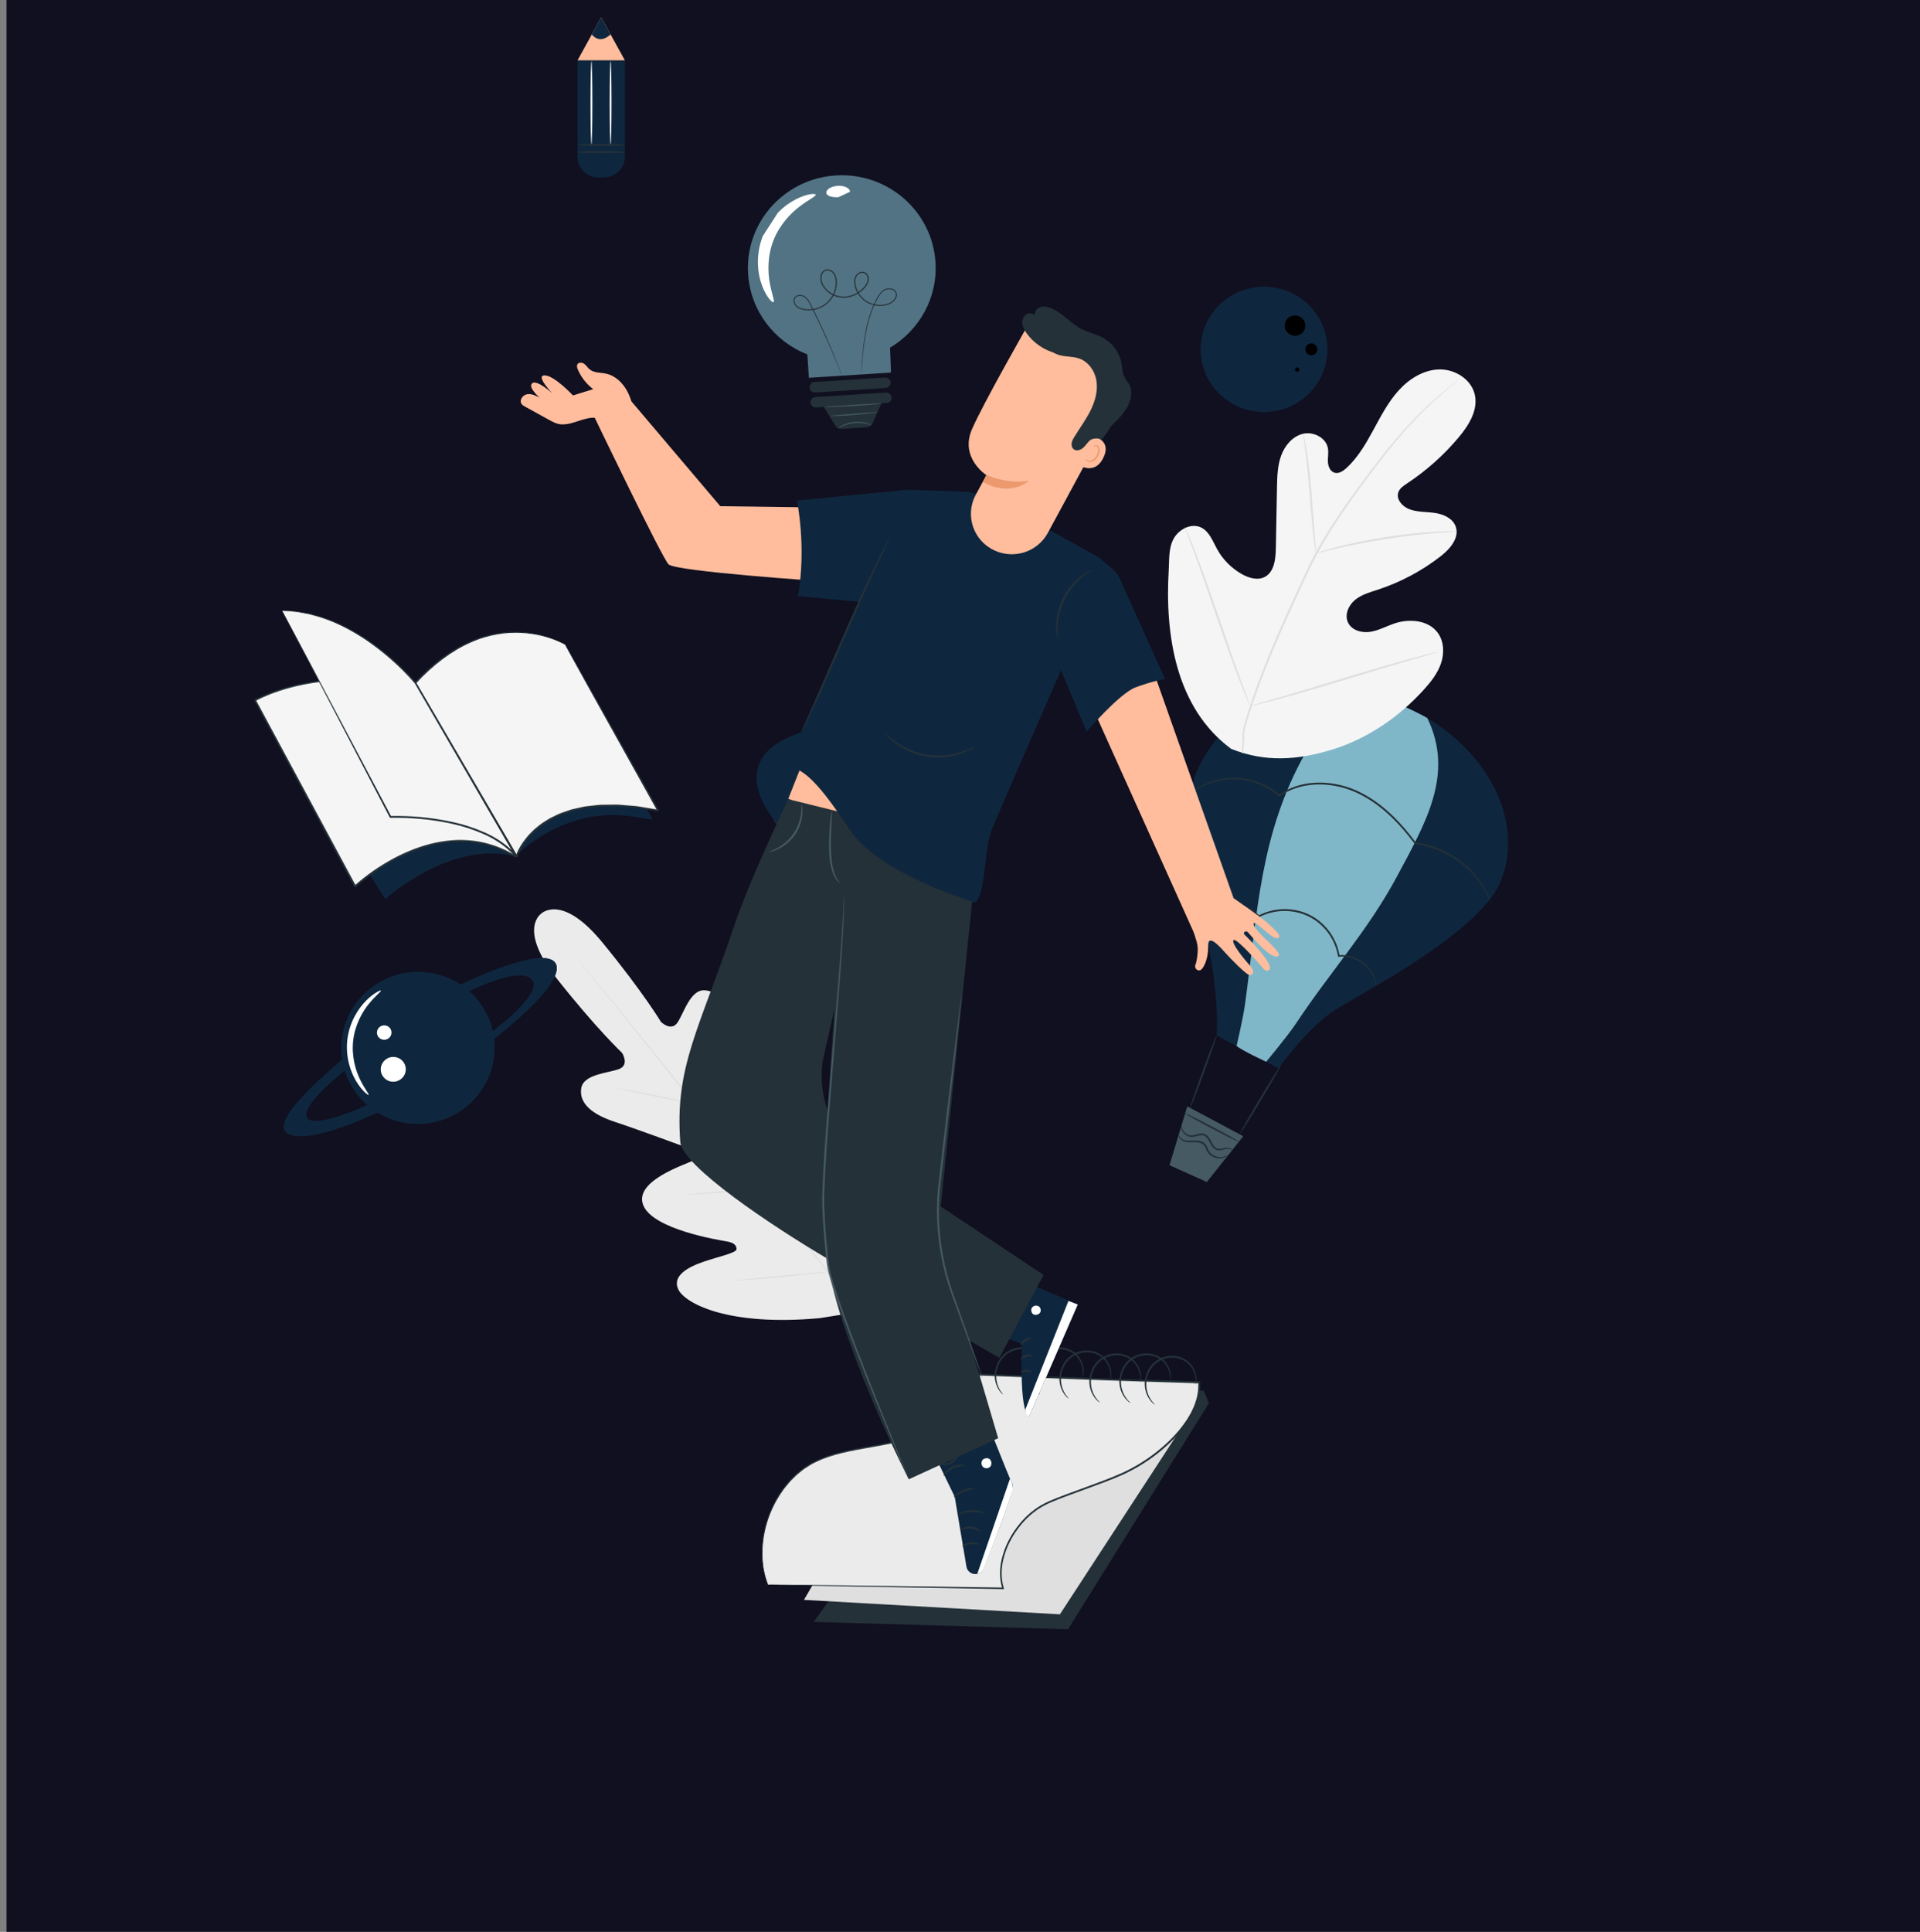 <svg width="169" height="170" viewBox="0 0 169 170" fill="none" xmlns="http://www.w3.org/2000/svg">
<rect x="0" y="0" width="169" height="170" fill="#808080" stroke="none"/>
<g clip-path="url(#clip0)">
<path d="M360.396 -218.402V352.92H-194.81V-218.402H360.396Z" fill="#101020"/>
<path d="M117.404 60.816C116.513 60.791 115.569 60.823 114.601 60.941C108.76 61.657 104.408 66.616 104.419 72.433C104.423 74.126 104.605 76.022 105.144 77.91C106.773 83.624 107.276 88.662 107.088 91.115L112.545 94.013C112.545 94.013 115.071 90.427 117.511 88.879C119.951 87.332 128.074 83.196 131.29 78.944C133.363 76.202 133.761 70.576 128.819 65.656C125.8 62.65 121.688 60.935 117.404 60.816Z" fill="#0F273E"/>
<path d="M104.505 97.355L109.434 99.988L106.226 104.016L102.94 102.54L104.505 97.355Z" fill="#455A63"/>
<path d="M104.745 97.517C104.701 97.502 105.19 96.056 105.837 94.288C106.484 92.519 107.044 91.099 107.088 91.115C107.131 91.131 106.643 92.576 105.995 94.344C105.348 96.113 104.788 97.533 104.745 97.517Z" fill="#253138"/>
<path d="M109.124 99.79C109.084 99.767 109.856 98.401 110.848 96.74C111.841 95.078 112.678 93.75 112.718 93.773C112.758 93.797 111.986 95.163 110.994 96.824C110.001 98.486 109.164 99.814 109.124 99.79Z" fill="#253138"/>
<path d="M119.047 60.969C118.826 60.981 116.114 64.119 114.914 66.243C110.877 73.388 110.696 80.342 109.576 88.45C109.415 89.608 108.833 92.106 108.844 92.047C109.441 92.51 111.449 93.431 111.449 93.431C111.449 93.431 113.341 91.173 114.094 90.037C117.106 85.489 120.376 81.944 122.955 77.142C125.534 72.341 128.015 68.083 125.629 63.185C125.629 63.185 121.496 60.834 119.047 60.969Z" fill="#80B7C8"/>
<path d="M131.311 79.663C131.307 79.664 131.283 79.611 131.24 79.508C131.195 79.406 131.143 79.25 131.052 79.056C130.874 78.665 130.583 78.105 130.099 77.472C129.614 76.845 128.937 76.136 128.006 75.541C127.089 74.932 125.909 74.45 124.571 74.284L124.538 74.28L124.519 74.254C123.892 73.418 123.173 72.556 122.317 71.756C121.462 70.958 120.461 70.223 119.31 69.71C118.161 69.203 116.924 68.978 115.757 69.04C114.589 69.098 113.494 69.465 112.647 70.064L112.598 70.099L112.553 70.059C111.54 69.179 110.326 68.723 109.232 68.601C108.13 68.475 107.153 68.676 106.408 68.957C105.657 69.239 105.128 69.599 104.786 69.859C104.616 69.991 104.488 70.098 104.406 70.173C104.322 70.247 104.277 70.284 104.274 70.282C104.271 70.279 104.31 70.236 104.389 70.156C104.467 70.075 104.589 69.961 104.756 69.822C105.091 69.548 105.618 69.172 106.375 68.874C107.126 68.577 108.12 68.36 109.246 68.478C110.364 68.593 111.608 69.048 112.653 69.947L112.559 69.943C113.428 69.321 114.553 68.941 115.748 68.878C116.943 68.812 118.206 69.04 119.379 69.558C120.552 70.081 121.567 70.828 122.429 71.638C123.293 72.449 124.014 73.321 124.641 74.165L124.589 74.136C125.953 74.311 127.15 74.811 128.075 75.437C129.015 76.05 129.692 76.777 130.172 77.418C130.65 78.066 130.931 78.639 131.096 79.037C131.181 79.235 131.225 79.396 131.263 79.5C131.299 79.606 131.315 79.661 131.311 79.663Z" fill="#253138"/>
<path d="M121.168 86.782C121.135 86.794 121.141 86.295 120.697 85.611C120.473 85.278 120.139 84.901 119.65 84.617C119.172 84.324 118.533 84.128 117.844 84.194L117.776 84.2L117.765 84.133C117.656 83.441 117.366 82.703 116.87 82.05C116.377 81.4 115.687 80.82 114.846 80.497C114.155 80.225 113.42 80.13 112.729 80.176C112.037 80.225 111.391 80.419 110.844 80.703L110.792 80.73L110.752 80.687C110.206 80.11 109.503 79.785 108.857 79.673C108.209 79.543 107.618 79.608 107.158 79.726C106.225 79.977 105.828 80.422 105.809 80.387C105.807 80.384 105.831 80.359 105.882 80.314C105.934 80.272 106.005 80.2 106.113 80.125C106.325 79.973 106.663 79.776 107.134 79.639C107.602 79.507 108.209 79.427 108.88 79.55C109.548 79.657 110.285 79.984 110.864 80.586L110.772 80.571C111.336 80.273 112.002 80.068 112.717 80.015C113.43 79.963 114.192 80.061 114.908 80.342C115.781 80.678 116.495 81.281 117 81.955C117.509 82.632 117.802 83.396 117.908 84.112L117.829 84.052C118.558 83.99 119.222 84.206 119.712 84.517C120.213 84.821 120.549 85.218 120.768 85.566C120.987 85.92 121.083 86.234 121.13 86.448C121.153 86.556 121.157 86.641 121.165 86.697C121.171 86.753 121.172 86.782 121.168 86.782Z" fill="#253138"/>
<path d="M108.482 101.257C108.469 101.266 108.428 101.19 108.301 101.138C108.174 101.086 107.968 101.078 107.724 101.156C107.599 101.188 107.458 101.234 107.288 101.235C107.119 101.237 106.931 101.156 106.801 101.022C106.539 100.753 106.44 100.364 106.192 100.095C106.07 99.963 105.909 99.895 105.738 99.906C105.567 99.912 105.396 99.968 105.225 100.007C105.055 100.047 104.874 100.073 104.708 100.034C104.543 99.999 104.408 99.919 104.304 99.83C104.095 99.649 104.003 99.435 103.98 99.288C103.954 99.14 103.978 99.058 103.987 99.059C104.001 99.059 104 99.14 104.043 99.273C104.083 99.404 104.184 99.589 104.379 99.739C104.476 99.812 104.597 99.876 104.735 99.899C104.871 99.925 105.025 99.901 105.187 99.858C105.351 99.818 105.526 99.754 105.732 99.742C105.939 99.724 106.17 99.819 106.315 99.98C106.602 100.303 106.691 100.685 106.913 100.915C107.02 101.029 107.153 101.092 107.292 101.096C107.431 101.102 107.568 101.068 107.696 101.041C107.954 100.975 108.195 100.999 108.33 101.08C108.468 101.161 108.489 101.256 108.482 101.257Z" fill="#253138"/>
<path d="M109.047 100.475C109.025 100.515 107.948 99.99 106.642 99.301C105.336 98.612 104.294 98.022 104.317 97.981C104.338 97.94 105.415 98.466 106.722 99.155C108.028 99.843 109.069 100.434 109.047 100.475Z" fill="#253138"/>
<path d="M108.068 101.704C108.071 101.716 107.999 101.737 107.88 101.792C107.82 101.818 107.751 101.859 107.657 101.896C107.563 101.935 107.442 101.949 107.318 101.94C107.071 101.923 106.768 101.847 106.505 101.63C106.375 101.525 106.265 101.372 106.196 101.209C106.123 101.051 106.066 100.887 105.957 100.771C105.731 100.533 105.367 100.507 105.064 100.518C104.753 100.529 104.446 100.538 104.207 100.437C103.97 100.339 103.827 100.174 103.774 100.044C103.718 99.913 103.738 99.832 103.746 99.833C103.761 99.831 103.766 99.907 103.832 100.015C103.896 100.12 104.036 100.254 104.249 100.327C104.462 100.402 104.741 100.386 105.058 100.365C105.367 100.349 105.785 100.354 106.081 100.659C106.222 100.812 106.279 100.994 106.346 101.143C106.41 101.296 106.495 101.418 106.607 101.515C106.829 101.709 107.103 101.794 107.328 101.823C107.557 101.864 107.721 101.77 107.857 101.731C107.989 101.693 108.066 101.694 108.068 101.704Z" fill="#253138"/>
<path d="M108.369 65.9C103.498 62.306 102.532 55.89 102.872 50.161C102.928 49.204 102.848 48.192 103.327 47.366C103.807 46.541 104.892 46 105.746 46.431C106.454 46.788 106.745 47.625 107.128 48.321C107.639 49.248 108.415 50.026 109.337 50.537C109.943 50.873 110.699 51.09 111.313 50.777C112.157 50.348 112.283 49.21 112.301 48.257C112.334 46.482 112.367 44.707 112.4 42.932C112.418 41.98 112.439 41.008 112.76 40.113C113.081 39.219 113.761 38.4 114.68 38.175C115.6 37.95 116.715 38.508 116.884 39.446C116.955 39.836 116.865 40.236 116.882 40.632C116.899 41.028 117.073 41.472 117.449 41.594C117.829 41.717 118.219 41.459 118.513 41.19C119.527 40.259 120.23 39.042 120.888 37.83C121.547 36.618 122.188 35.376 123.112 34.356C124.037 33.335 125.301 32.543 126.677 32.51C128.053 32.476 129.495 33.363 129.809 34.713C130.124 36.066 129.301 37.404 128.415 38.463C127.101 40.035 125.559 41.414 123.851 42.541C123.543 42.745 123.21 42.965 123.086 43.314C122.861 43.942 123.451 44.592 124.078 44.82C124.787 45.079 125.564 45.03 126.31 45.141C127.056 45.252 127.858 45.605 128.124 46.315C128.492 47.301 127.647 48.295 126.824 48.938C125.174 50.225 123.303 51.224 121.317 51.878C120.605 52.112 119.857 52.314 119.276 52.788C118.694 53.262 118.329 54.107 118.657 54.789C118.984 55.471 119.86 55.714 120.603 55.601C121.345 55.488 122.017 55.11 122.728 54.868C124.059 54.416 125.759 54.56 126.575 55.717C127.112 56.478 127.134 57.515 126.832 58.392C126.529 59.269 125.941 60.015 125.319 60.7C123.144 63.094 120.39 64.99 117.306 65.947C114.221 66.903 111.381 67.099 108.369 65.9Z" fill="#F5F5F5"/>
<path d="M109.285 66.258C109.551 63.993 109.028 65.208 109.957 62.343C110.879 59.477 112.153 56.419 113.597 53.267C113.961 52.48 114.32 51.703 114.675 50.937C115.03 50.173 115.382 49.416 115.774 48.696C116.549 47.254 117.407 45.926 118.26 44.691C119.113 43.456 119.969 42.315 120.776 41.254C121.587 40.194 122.36 39.22 123.104 38.363C124.587 36.642 125.947 35.399 126.915 34.584C127.399 34.174 127.785 33.869 128.049 33.665C128.176 33.569 128.276 33.493 128.351 33.435C128.42 33.385 128.456 33.36 128.458 33.362C128.46 33.365 128.427 33.394 128.362 33.45C128.29 33.51 128.194 33.59 128.071 33.693C127.815 33.905 127.436 34.219 126.96 34.636C126.006 35.467 124.665 36.72 123.199 38.446C122.463 39.306 121.696 40.281 120.892 41.344C120.091 42.408 119.242 43.55 118.394 44.785C117.546 46.019 116.695 47.343 115.926 48.779C115.538 49.495 115.189 50.246 114.834 51.012C114.48 51.778 114.121 52.555 113.757 53.342C112.315 56.491 111.039 59.539 110.11 62.395C109.177 65.248 109.69 64.019 109.409 66.274" fill="#DFDFDF"/>
<path d="M115.832 48.702C115.821 48.704 115.792 48.559 115.75 48.294C115.706 48.03 115.656 47.646 115.601 47.171C115.49 46.221 115.382 44.904 115.269 43.452C115.156 41.999 115.029 40.688 114.904 39.742C114.843 39.269 114.79 38.887 114.749 38.623C114.711 38.359 114.695 38.211 114.707 38.209C114.719 38.206 114.757 38.35 114.816 38.611C114.878 38.872 114.95 39.252 115.026 39.725C115.184 40.669 115.33 41.984 115.444 43.439C115.552 44.872 115.65 46.169 115.725 47.159C115.761 47.607 115.793 47.984 115.818 48.286C115.838 48.553 115.845 48.701 115.832 48.702Z" fill="#DFDFDF"/>
<path d="M128.248 46.773C128.248 46.785 128.071 46.801 127.753 46.817C127.435 46.836 126.974 46.86 126.407 46.908C125.271 46.994 123.706 47.17 121.989 47.438C120.272 47.709 118.729 48.021 117.62 48.279C117.063 48.404 116.617 48.517 116.307 48.593C115.998 48.671 115.826 48.708 115.822 48.696C115.818 48.684 115.985 48.624 116.289 48.526C116.593 48.429 117.036 48.297 117.59 48.156C118.694 47.866 120.239 47.534 121.962 47.261C123.684 46.992 125.256 46.837 126.398 46.782C126.969 46.75 127.432 46.745 127.751 46.748C128.071 46.753 128.247 46.761 128.248 46.773Z" fill="#DFDFDF"/>
<path d="M110.052 62.134C110.046 62.136 110.019 62.084 109.971 61.982C109.918 61.861 109.852 61.713 109.773 61.534C109.602 61.144 109.37 60.573 109.093 59.864C108.536 58.446 107.83 56.464 107.079 54.267C106.329 52.069 105.641 50.084 105.116 48.657C104.858 47.963 104.645 47.393 104.488 46.968C104.42 46.784 104.365 46.633 104.32 46.508C104.283 46.402 104.266 46.345 104.272 46.343C104.278 46.341 104.305 46.392 104.353 46.495C104.406 46.616 104.471 46.763 104.551 46.943C104.722 47.333 104.954 47.904 105.231 48.612C105.788 50.03 106.494 52.012 107.245 54.21C107.995 56.407 108.682 58.393 109.208 59.82C109.466 60.514 109.679 61.084 109.836 61.508C109.904 61.692 109.959 61.844 110.004 61.969C110.041 62.075 110.058 62.132 110.052 62.134Z" fill="#DFDFDF"/>
<path d="M126.62 57.356C126.621 57.362 126.564 57.383 126.455 57.418C126.325 57.457 126.167 57.505 125.974 57.563C125.53 57.692 124.929 57.866 124.199 58.077C122.701 58.512 120.639 59.136 118.362 59.828C116.083 60.521 114.013 61.127 112.506 61.53C111.752 61.732 111.141 61.89 110.715 61.99C110.519 62.035 110.357 62.072 110.226 62.102C110.113 62.126 110.053 62.135 110.052 62.13C110.051 62.123 110.107 62.102 110.216 62.067C110.346 62.028 110.505 61.981 110.698 61.923C111.142 61.794 111.742 61.62 112.472 61.409C113.97 60.974 116.032 60.35 118.31 59.657C120.588 58.965 122.657 58.359 124.166 57.955C124.92 57.753 125.531 57.596 125.956 57.496C126.152 57.451 126.314 57.413 126.446 57.383C126.558 57.36 126.618 57.35 126.62 57.356Z" fill="#DFDFDF"/>
<path d="M87.03 121.582L105.957 122.382L106.414 123.472L94.009 143.372L71.616 142.727L87.03 121.582Z" fill="#253138"/>
<path d="M70.766 140.787L93.294 142.059L105.061 124.011L96.799 124.675L75.886 131.953L70.766 140.787Z" fill="#DFDFDF"/>
<path d="M67.602 139.448L88.289 139.771C87.43 137.155 89.457 133.471 92.238 132.232C94.081 131.411 97.55 130.346 99.339 129.439C102.74 127.715 105.813 124.45 105.545 121.648L97.048 121.38L86.204 120.966C85.297 123.625 83.357 125.367 80.409 126.414C77.77 127.352 74.767 127.35 72.193 128.415C68.05 130.13 66.059 135.686 67.602 139.448Z" fill="#EBEBEB"/>
<path d="M67.602 139.449C67.602 139.449 67.582 139.405 67.55 139.317C67.517 139.224 67.469 139.093 67.408 138.922C67.336 138.751 67.294 138.525 67.232 138.26C67.158 137.997 67.133 137.682 67.09 137.329C67.037 136.622 67.044 135.738 67.254 134.73C67.464 133.726 67.864 132.596 68.581 131.485C68.766 131.212 68.945 130.924 69.176 130.663C69.288 130.53 69.393 130.389 69.515 130.259C69.641 130.133 69.768 130.005 69.897 129.876C70.021 129.741 70.164 129.624 70.31 129.509C70.457 129.393 70.599 129.268 70.753 129.157C71.078 128.956 71.392 128.72 71.761 128.563C73.194 127.848 74.907 127.547 76.69 127.228C77.584 127.067 78.505 126.899 79.429 126.647C80.349 126.389 81.277 126.045 82.156 125.563C82.598 125.327 83.025 125.051 83.429 124.738C83.836 124.428 84.217 124.077 84.559 123.684C85.254 122.907 85.778 121.962 86.13 120.941L86.149 120.887L86.207 120.889C89.087 120.998 92.11 121.112 95.243 121.23C98.376 121.351 101.62 121.435 104.941 121.545C105.146 121.552 105.349 121.559 105.547 121.565L105.622 121.567L105.629 121.64C105.686 122.288 105.566 122.932 105.355 123.53C105.259 123.834 105.111 124.116 104.976 124.401C104.816 124.673 104.668 124.951 104.482 125.205C103.776 126.246 102.872 127.118 101.919 127.883C100.957 128.643 99.913 129.274 98.826 129.772C97.734 130.256 96.629 130.652 95.547 131.047C94.466 131.443 93.396 131.818 92.38 132.255C91.882 132.484 91.403 132.746 90.988 133.09C90.768 133.245 90.585 133.441 90.384 133.615C90.207 133.812 90.01 133.992 89.853 134.202C89.185 135.013 88.683 135.931 88.406 136.89C88.113 137.842 88.08 138.85 88.355 139.75L88.382 139.841L88.288 139.839C82.022 139.729 76.852 139.639 73.243 139.575C71.445 139.539 70.036 139.511 69.071 139.492C68.595 139.481 68.229 139.471 67.977 139.465C67.729 139.458 67.602 139.449 67.602 139.449C67.602 139.449 67.729 139.444 67.977 139.444C68.229 139.446 68.595 139.448 69.072 139.451C70.037 139.462 71.446 139.478 73.245 139.498C76.854 139.547 82.024 139.618 88.29 139.703L88.224 139.792C87.936 138.86 87.971 137.823 88.267 136.85C88.548 135.87 89.057 134.935 89.736 134.109C89.896 133.894 90.096 133.71 90.277 133.509C90.481 133.331 90.668 133.131 90.893 132.971C91.315 132.62 91.809 132.349 92.317 132.114C93.341 131.672 94.41 131.296 95.492 130.899C96.573 130.503 97.677 130.106 98.758 129.624C99.831 129.132 100.864 128.507 101.815 127.755C102.758 126.997 103.65 126.135 104.343 125.113C104.526 124.863 104.671 124.591 104.827 124.324C104.959 124.045 105.104 123.77 105.196 123.475C105.401 122.894 105.515 122.274 105.461 121.656L105.542 121.731C105.344 121.725 105.14 121.718 104.936 121.712C101.615 121.601 98.37 121.517 95.237 121.392C92.104 121.271 89.081 121.154 86.201 121.043L86.278 120.99C85.918 122.027 85.382 122.99 84.672 123.781C84.323 124.182 83.934 124.539 83.52 124.853C83.108 125.17 82.674 125.449 82.226 125.688C81.333 126.175 80.396 126.521 79.466 126.779C78.533 127.03 77.608 127.197 76.713 127.355C74.929 127.669 73.226 127.965 71.811 128.664C71.448 128.817 71.138 129.047 70.817 129.244C70.664 129.353 70.524 129.476 70.379 129.589C70.234 129.703 70.092 129.818 69.969 129.95C69.841 130.077 69.715 130.202 69.59 130.326C69.469 130.454 69.365 130.594 69.253 130.725C69.023 130.981 68.845 131.266 68.66 131.535C67.945 132.631 67.541 133.75 67.325 134.745C67.111 135.744 67.096 136.622 67.14 137.326C67.179 137.677 67.2 137.99 67.27 138.253C67.327 138.517 67.365 138.743 67.433 138.915C67.489 139.087 67.532 139.218 67.562 139.312C67.591 139.401 67.602 139.449 67.602 139.449Z" fill="#253138"/>
<path d="M92.016 121.297C92.001 121.293 92.043 121.166 92.063 120.932C92.081 120.7 92.065 120.351 91.9 119.966C91.74 119.586 91.424 119.164 90.922 118.931C90.428 118.695 89.775 118.646 89.179 118.869C88.578 119.086 88.145 119.571 87.92 120.067C87.685 120.567 87.653 121.082 87.72 121.491C87.788 121.904 87.946 122.214 88.074 122.411C88.202 122.61 88.298 122.704 88.287 122.714C88.281 122.72 88.169 122.642 88.02 122.449C87.872 122.257 87.69 121.943 87.603 121.512C87.517 121.085 87.537 120.537 87.778 120.004C88.008 119.475 88.469 118.949 89.12 118.713C89.762 118.474 90.461 118.531 90.99 118.793C91.529 119.055 91.857 119.517 92.01 119.922C92.17 120.335 92.167 120.701 92.128 120.94C92.108 121.059 92.083 121.151 92.058 121.21C92.036 121.269 92.022 121.299 92.016 121.297Z" fill="#253138"/>
<path d="M95.258 121.297C95.243 121.293 95.285 121.166 95.305 120.932C95.322 120.7 95.307 120.351 95.142 119.966C94.983 119.586 94.665 119.164 94.164 118.931C93.67 118.695 93.018 118.646 92.421 118.869C91.82 119.086 91.387 119.571 91.162 120.067C90.927 120.567 90.895 121.082 90.963 121.491C91.03 121.904 91.189 122.214 91.316 122.411C91.444 122.61 91.54 122.704 91.529 122.714C91.523 122.72 91.411 122.642 91.262 122.449C91.114 122.257 90.932 121.943 90.845 121.512C90.759 121.085 90.779 120.537 91.02 120.004C91.25 119.475 91.711 118.949 92.361 118.713C93.004 118.474 93.703 118.531 94.232 118.793C94.771 119.055 95.099 119.517 95.253 119.922C95.412 120.335 95.409 120.701 95.37 120.94C95.35 121.059 95.325 121.151 95.301 121.21C95.278 121.269 95.263 121.299 95.258 121.297Z" fill="#253138"/>
<path d="M97.721 121.464C97.706 121.46 97.74 121.331 97.746 121.096C97.751 120.863 97.715 120.516 97.529 120.141C97.347 119.77 97.007 119.367 96.493 119.162C95.987 118.955 95.332 118.942 94.749 119.197C94.162 119.448 93.757 119.956 93.561 120.464C93.355 120.976 93.352 121.492 93.443 121.897C93.534 122.306 93.71 122.607 93.849 122.796C93.988 122.988 94.089 123.076 94.079 123.087C94.073 123.093 93.957 123.021 93.797 122.837C93.638 122.654 93.438 122.35 93.327 121.924C93.217 121.504 93.205 120.955 93.415 120.41C93.615 119.868 94.045 119.318 94.681 119.046C95.309 118.771 96.009 118.789 96.553 119.02C97.106 119.251 97.46 119.694 97.636 120.091C97.819 120.493 97.837 120.86 97.812 121.1C97.798 121.221 97.779 121.314 97.758 121.374C97.739 121.435 97.727 121.465 97.721 121.464Z" fill="#253138"/>
<path d="M100.361 121.613C100.345 121.61 100.373 121.479 100.367 121.244C100.359 121.011 100.305 120.666 100.098 120.302C99.898 119.941 99.536 119.556 99.011 119.378C98.495 119.198 97.84 119.219 97.272 119.505C96.699 119.787 96.322 120.314 96.153 120.832C95.975 121.354 96 121.87 96.113 122.269C96.225 122.673 96.417 122.963 96.566 123.146C96.715 123.33 96.821 123.413 96.811 123.424C96.806 123.431 96.686 123.364 96.516 123.188C96.348 123.014 96.132 122.722 95.998 122.303C95.865 121.888 95.825 121.342 96.005 120.785C96.175 120.234 96.575 119.662 97.196 119.357C97.808 119.05 98.509 119.031 99.064 119.234C99.629 119.436 100.006 119.86 100.203 120.247C100.407 120.639 100.445 121.004 100.432 121.244C100.425 121.366 100.411 121.459 100.394 121.521C100.378 121.582 100.366 121.614 100.361 121.613Z" fill="#253138"/>
<path d="M103.006 121.551C102.99 121.549 103.014 121.417 103.001 121.183C102.987 120.95 102.923 120.607 102.706 120.248C102.495 119.893 102.123 119.518 101.593 119.355C101.071 119.189 100.418 119.229 99.858 119.531C99.293 119.828 98.931 120.366 98.777 120.888C98.614 121.415 98.654 121.929 98.778 122.326C98.902 122.726 99.102 123.011 99.255 123.189C99.41 123.369 99.518 123.449 99.509 123.46C99.504 123.467 99.382 123.405 99.208 123.233C99.034 123.064 98.81 122.777 98.664 122.362C98.52 121.951 98.464 121.406 98.628 120.845C98.783 120.289 99.166 119.706 99.778 119.384C100.381 119.06 101.081 119.022 101.642 119.21C102.212 119.395 102.602 119.809 102.809 120.19C103.025 120.577 103.072 120.94 103.067 121.181C103.063 121.303 103.052 121.396 103.036 121.458C103.021 121.52 103.011 121.552 103.006 121.551Z" fill="#253138"/>
<path d="M105.235 121.845C105.219 121.842 105.249 121.712 105.245 121.476C105.24 121.244 105.19 120.898 104.988 120.531C104.791 120.168 104.434 119.779 103.912 119.595C103.397 119.409 102.743 119.423 102.171 119.702C101.595 119.976 101.211 120.5 101.036 121.015C100.852 121.535 100.871 122.051 100.979 122.452C101.087 122.857 101.275 123.15 101.422 123.334C101.569 123.519 101.673 123.604 101.664 123.615C101.659 123.621 101.539 123.554 101.372 123.376C101.205 123.2 100.993 122.904 100.864 122.484C100.736 122.068 100.702 121.521 100.889 120.967C101.066 120.418 101.473 119.85 102.097 119.552C102.712 119.252 103.414 119.242 103.967 119.451C104.529 119.66 104.901 120.088 105.093 120.477C105.293 120.872 105.326 121.237 105.311 121.477C105.302 121.599 105.287 121.692 105.269 121.754C105.252 121.815 105.24 121.846 105.235 121.845Z" fill="#253138"/>
<path d="M47.668 80.377C47.668 80.377 45.51 81.69 49.015 86.123C52.521 90.554 54.756 92.653 54.756 92.653C54.756 92.653 55.431 93.708 54.497 94.071C53.563 94.435 51.361 94.507 51.161 95.766C50.955 97.071 52.077 98.05 54.089 98.712C56.101 99.374 60.456 100.983 60.849 101.13C61.235 101.274 61.686 101.739 61.09 102.088C60.493 102.437 55.789 103.855 56.608 106.028C57.426 108.2 63.336 109.132 63.98 109.245C64.623 109.36 64.817 109.584 64.832 109.919C64.848 110.254 63.221 110.583 61.9 111.041C60.579 111.499 59.129 112.259 59.707 113.473C60.285 114.688 64.083 116.744 72.168 115.992L75.891 115.401L77.291 111.917C79.828 104.279 78.647 100.156 77.579 99.328C76.511 98.5 75.44 99.731 74.696 100.905C73.951 102.078 73.266 103.576 72.94 103.486C72.613 103.396 72.436 103.16 72.466 102.513C72.497 101.866 72.893 95.956 70.935 94.682C68.977 93.41 66.536 97.635 66.06 98.133C65.584 98.632 65.226 98.093 65.169 97.689C65.112 97.276 64.495 92.715 64.291 90.625C64.086 88.536 63.371 87.236 62.04 87.145C60.756 87.057 60.195 89.167 59.629 89.988C59.064 90.81 58.175 89.923 58.175 89.923C58.175 89.923 56.605 87.299 53.019 82.931C49.434 78.562 47.626 80.407 47.626 80.407" fill="#EBEBEB"/>
<path d="M76.248 116.221C73.627 113.003 69.067 107.207 65.126 102.25C61.187 97.296 57.616 92.813 55.012 89.583C53.711 87.971 52.657 86.666 51.925 85.76C51.564 85.312 51.282 84.961 51.087 84.72C50.994 84.603 50.922 84.512 50.87 84.447C50.822 84.386 50.8 84.352 50.8 84.352C50.8 84.352 50.829 84.38 50.88 84.44C50.934 84.503 51.008 84.591 51.105 84.705C51.303 84.943 51.591 85.289 51.961 85.731C52.703 86.623 53.767 87.922 55.077 89.531C57.697 92.749 61.279 97.224 65.218 102.179C69.159 107.136 73.709 112.939 76.312 116.17" fill="#DFDFDF"/>
<path d="M54.237 95.794C54.239 95.786 54.336 95.794 54.51 95.816C54.684 95.836 54.935 95.874 55.245 95.923C55.865 96.022 56.717 96.181 57.655 96.373C58.578 96.566 59.414 96.74 60.053 96.874C60.341 96.932 60.584 96.981 60.78 97.021C60.952 97.055 61.047 97.077 61.046 97.085C61.044 97.093 60.947 97.086 60.773 97.065C60.598 97.044 60.347 97.007 60.038 96.955C59.419 96.849 58.569 96.679 57.632 96.487C56.707 96.301 55.871 96.133 55.231 96.004C54.942 95.947 54.698 95.899 54.503 95.86C54.331 95.825 54.236 95.802 54.237 95.794Z" fill="#DFDFDF"/>
<path d="M61.262 96.795C61.23 96.79 61.477 95.039 61.814 92.885C62.151 90.729 62.449 88.987 62.481 88.992C62.513 88.997 62.266 90.748 61.93 92.903C61.593 95.057 61.294 96.8 61.262 96.795Z" fill="#DFDFDF"/>
<path d="M66.966 104.662C66.959 104.658 66.997 104.568 67.071 104.407C67.157 104.225 67.264 103.998 67.391 103.729C67.661 103.156 68.03 102.364 68.404 101.474C68.781 100.585 69.093 99.77 69.315 99.177C69.419 98.898 69.507 98.663 69.578 98.475C69.641 98.309 69.679 98.219 69.687 98.221C69.695 98.224 69.671 98.319 69.621 98.489C69.571 98.659 69.494 98.904 69.393 99.204C69.191 99.805 68.89 100.628 68.512 101.519C68.137 102.411 67.755 103.201 67.466 103.765C67.32 104.047 67.2 104.274 67.112 104.428C67.025 104.582 66.973 104.666 66.966 104.662Z" fill="#DFDFDF"/>
<path d="M60.411 105.143C60.41 105.135 60.501 105.119 60.665 105.098C60.854 105.076 61.087 105.05 61.361 105.019C61.949 104.958 62.763 104.881 63.663 104.804C64.562 104.727 65.377 104.664 65.967 104.624C66.243 104.607 66.476 104.594 66.667 104.583C66.832 104.575 66.924 104.575 66.925 104.583C66.925 104.591 66.835 104.607 66.671 104.628C66.481 104.649 66.249 104.676 65.975 104.706C65.386 104.767 64.572 104.844 63.673 104.921C62.773 104.999 61.959 105.062 61.368 105.102C61.093 105.118 60.859 105.132 60.669 105.143C60.503 105.151 60.412 105.15 60.411 105.143Z" fill="#DFDFDF"/>
<path d="M64.554 112.72C64.553 112.712 64.669 112.693 64.88 112.666C65.112 112.639 65.412 112.604 65.772 112.562C66.525 112.48 67.567 112.374 68.719 112.264C69.871 112.154 70.915 112.061 71.67 112C72.032 111.973 72.332 111.95 72.566 111.933C72.777 111.919 72.895 111.916 72.896 111.924C72.896 111.932 72.78 111.951 72.57 111.978C72.338 112.005 72.038 112.04 71.678 112.082C70.924 112.165 69.883 112.27 68.731 112.381C67.579 112.49 66.535 112.583 65.779 112.645C65.418 112.672 65.118 112.694 64.885 112.711C64.673 112.725 64.555 112.728 64.554 112.72Z" fill="#DFDFDF"/>
<path d="M72.701 111.887C72.694 111.884 72.739 111.767 72.827 111.561C72.923 111.335 73.049 111.041 73.201 110.686C73.517 109.948 73.949 108.926 74.393 107.785C74.84 106.644 75.216 105.601 75.484 104.844C75.612 104.48 75.719 104.178 75.801 103.947C75.877 103.735 75.922 103.62 75.93 103.622C75.937 103.624 75.907 103.745 75.844 103.961C75.781 104.177 75.686 104.488 75.562 104.87C75.314 105.634 74.95 106.684 74.502 107.827C74.057 108.97 73.612 109.989 73.277 110.719C73.108 111.084 72.969 111.378 72.868 111.579C72.767 111.781 72.709 111.89 72.701 111.887Z" fill="#DFDFDF"/>
<path d="M32.562 76.983L33.909 79.117C33.909 79.117 39.659 73.888 45.362 75.366C45.362 75.366 40.236 71.07 32.562 76.983Z" fill="#0F273E"/>
<path d="M45.362 75.367C45.362 75.367 49.582 70.837 55.77 71.87L57.458 72.121L56.919 71.158C56.919 71.158 46.156 67.515 45.362 75.367Z" fill="#0F273E"/>
<path d="M36.454 60.093C36.454 60.093 28.001 58.655 22.456 61.62L31.26 78.003C31.26 78.003 38.467 71.138 45.362 75.366L36.454 60.093Z" fill="#F5F5F5"/>
<path d="M36.454 60.094C36.456 60.092 36.471 60.114 36.499 60.16C36.531 60.212 36.572 60.279 36.626 60.367C36.74 60.557 36.903 60.829 37.113 61.181C37.54 61.904 38.16 62.953 38.945 64.282C40.52 66.966 42.758 70.781 45.427 75.33C45.447 75.365 45.435 75.41 45.4 75.43C45.375 75.444 45.345 75.442 45.322 75.429C44.366 74.849 43.268 74.409 42.082 74.2C41.488 74.103 40.875 74.062 40.255 74.074C39.634 74.099 39.008 74.176 38.383 74.307C35.886 74.855 33.461 76.195 31.39 77.997L31.319 78.064C31.285 78.096 31.232 78.095 31.199 78.062C31.194 78.056 31.189 78.049 31.186 78.043C27.915 71.945 24.884 66.293 22.395 61.653C22.377 61.621 22.389 61.58 22.421 61.562L22.423 61.561C24.362 60.57 26.329 60.141 28.058 59.912C29.795 59.691 31.32 59.684 32.567 59.719C33.815 59.76 34.788 59.858 35.448 59.939C35.778 59.979 36.03 60.017 36.199 60.045C36.279 60.059 36.342 60.07 36.391 60.078C36.435 60.087 36.455 60.092 36.454 60.094C36.453 60.095 36.431 60.093 36.388 60.088C36.339 60.083 36.276 60.075 36.196 60.065C36.026 60.044 35.773 60.013 35.443 59.98C34.782 59.912 33.81 59.826 32.565 59.797C31.32 59.774 29.8 59.792 28.072 60.022C26.353 60.258 24.401 60.695 22.489 61.681L22.517 61.589C25.014 66.225 28.055 71.872 31.334 77.965L31.201 77.944L31.277 77.874C32.321 76.951 33.461 76.177 34.647 75.537C35.836 74.904 37.082 74.419 38.349 74.149C38.983 74.018 39.619 73.94 40.25 73.915C40.882 73.904 41.504 73.947 42.109 74.046C43.316 74.261 44.432 74.712 45.401 75.303L45.297 75.403C42.658 70.852 40.444 67.034 38.886 64.347C38.114 63.006 37.505 61.947 37.085 61.218C36.881 60.858 36.722 60.58 36.612 60.386C36.561 60.295 36.522 60.224 36.492 60.17C36.466 60.121 36.453 60.095 36.454 60.094Z" fill="#253138"/>
<path d="M49.742 56.732C49.742 56.732 43.347 52.704 36.562 60.094L45.47 75.367C45.47 75.367 47.288 69.167 57.923 71.323L49.742 56.732Z" fill="#F5F5F5"/>
<path d="M49.742 56.732C49.743 56.73 49.758 56.753 49.785 56.796C49.814 56.846 49.852 56.91 49.902 56.993C50.007 57.176 50.157 57.436 50.35 57.772C50.743 58.462 51.312 59.463 52.034 60.733C53.479 63.295 55.535 66.939 57.988 71.288C58.008 71.324 57.995 71.368 57.96 71.388C57.944 71.396 57.927 71.399 57.912 71.396L57.909 71.395C57.39 71.311 56.863 71.225 56.325 71.138C56.058 71.085 55.783 71.07 55.507 71.049C55.231 71.027 54.953 71.005 54.672 70.983C54.392 70.95 54.109 70.957 53.823 70.963C53.538 70.966 53.25 70.97 52.961 70.974C52.671 70.98 52.383 71.032 52.091 71.059C51.8 71.095 51.504 71.11 51.217 71.189C50.928 71.254 50.636 71.319 50.343 71.385C50.06 71.482 49.775 71.581 49.489 71.68C49.202 71.778 48.938 71.934 48.659 72.06C48.518 72.12 48.388 72.201 48.26 72.285L47.87 72.532C47.613 72.702 47.383 72.911 47.14 73.104C46.927 73.328 46.686 73.529 46.499 73.781C46.1 74.257 45.758 74.806 45.552 75.39L45.55 75.394C45.535 75.438 45.487 75.46 45.443 75.445C45.423 75.438 45.408 75.424 45.398 75.408C45.285 75.214 45.161 75.003 45.038 74.792C41.889 69.382 38.954 64.341 36.501 60.128C36.486 60.102 36.49 60.068 36.511 60.046C38.017 58.423 39.679 57.184 41.336 56.461C42.989 55.719 44.602 55.535 45.888 55.617C47.182 55.696 48.163 56.007 48.8 56.261C49.12 56.389 49.355 56.509 49.512 56.593C49.585 56.635 49.642 56.667 49.687 56.693C49.725 56.718 49.743 56.731 49.742 56.732C49.74 56.733 49.72 56.723 49.68 56.702C49.635 56.679 49.577 56.65 49.502 56.612C49.343 56.535 49.105 56.422 48.784 56.301C48.145 56.06 47.167 55.764 45.883 55.698C44.608 55.629 43.014 55.822 41.383 56.565C39.747 57.29 38.106 58.524 36.615 60.141L36.624 60.059C39.084 64.268 42.026 69.304 45.185 74.71C45.308 74.92 45.43 75.131 45.544 75.325L45.39 75.343C45.611 74.718 45.958 74.168 46.369 73.677C46.561 73.419 46.808 73.21 47.027 72.981C47.276 72.784 47.512 72.571 47.775 72.397L48.173 72.145C48.305 72.059 48.437 71.976 48.581 71.915C48.865 71.787 49.135 71.628 49.428 71.528C49.719 71.428 50.01 71.328 50.298 71.229C50.596 71.163 50.892 71.097 51.185 71.031C51.477 70.952 51.777 70.937 52.072 70.9C52.367 70.873 52.659 70.822 52.952 70.816C53.245 70.813 53.535 70.809 53.823 70.806C54.112 70.801 54.398 70.795 54.68 70.828C54.963 70.851 55.243 70.874 55.522 70.896C55.8 70.919 56.077 70.935 56.346 70.989C56.886 71.078 57.418 71.166 57.939 71.252L57.859 71.359C55.431 67.003 53.397 63.354 51.967 60.787C51.259 59.508 50.701 58.498 50.316 57.802C50.13 57.46 49.986 57.196 49.885 57.01C49.838 56.923 49.803 56.856 49.776 56.804C49.752 56.758 49.74 56.733 49.742 56.732Z" fill="#253138"/>
<path d="M24.837 53.746L34.37 71.888C34.37 71.888 42.118 71.553 45.398 75.285L36.562 60.093C36.562 60.093 31.381 53.746 24.837 53.746Z" fill="#F5F5F5"/>
<path d="M24.837 53.746C24.837 53.746 24.915 53.747 25.079 53.753C25.252 53.76 25.497 53.77 25.814 53.783C25.895 53.788 25.982 53.788 26.072 53.798C26.16 53.812 26.253 53.828 26.35 53.843C26.545 53.876 26.758 53.91 26.987 53.948C27.22 53.975 27.459 54.053 27.717 54.12C27.973 54.198 28.255 54.249 28.535 54.359C30.814 55.109 33.869 56.925 36.617 60.051L36.622 60.058L36.623 60.059C39.138 64.376 42.183 69.602 45.471 75.244C45.494 75.284 45.48 75.334 45.44 75.357C45.407 75.376 45.365 75.37 45.339 75.344L45.334 75.34C45.216 75.223 45.088 75.098 44.96 74.972C44.251 74.293 43.412 73.757 42.52 73.378C41.633 72.991 40.717 72.691 39.793 72.495C37.95 72.086 36.111 71.932 34.374 71.966H34.372C34.341 71.967 34.314 71.95 34.301 71.924C31.522 66.597 29.148 62.047 27.464 58.821C26.634 57.222 25.974 55.953 25.519 55.075C25.297 54.647 25.126 54.315 25.006 54.083C24.952 53.976 24.909 53.892 24.877 53.829C24.849 53.773 24.835 53.745 24.837 53.746C24.839 53.747 24.856 53.778 24.888 53.836C24.923 53.9 24.97 53.986 25.029 54.096C25.154 54.331 25.333 54.666 25.565 55.099C26.031 55.977 26.707 57.247 27.557 58.847C29.252 62.049 31.642 66.565 34.44 71.852L34.367 71.81C36.125 71.772 37.968 71.925 39.83 72.336C40.762 72.533 41.689 72.834 42.589 73.227C43.494 73.611 44.351 74.156 45.078 74.853C45.21 74.983 45.34 75.111 45.461 75.231L45.325 75.326C42.047 69.679 39.011 64.448 36.503 60.127L36.509 60.136C35.167 58.577 33.704 57.356 32.336 56.404C30.956 55.467 29.642 54.814 28.509 54.433C28.232 54.321 27.952 54.267 27.699 54.188C27.443 54.117 27.206 54.037 26.975 54.007C26.747 53.966 26.536 53.928 26.343 53.893C26.246 53.876 26.154 53.859 26.066 53.844C25.978 53.833 25.895 53.83 25.817 53.824C25.235 53.777 24.965 53.756 24.837 53.746Z" fill="#253138"/>
<path d="M43.505 92.837C43.145 96.518 39.845 99.221 36.135 98.876C32.425 98.531 29.71 95.268 30.07 91.587C30.431 87.907 33.731 85.203 37.441 85.549C41.15 85.894 43.866 89.157 43.505 92.837Z" fill="#0F273E"/>
<path d="M35.711 94.202C35.652 94.802 35.114 95.243 34.509 95.187C33.903 95.131 33.461 94.599 33.52 93.999C33.579 93.399 34.117 92.958 34.722 93.014C35.327 93.07 35.77 93.602 35.711 94.202Z" fill="white"/>
<path d="M34.456 90.925C34.422 91.274 34.108 91.53 33.756 91.498C33.404 91.466 33.147 91.156 33.182 90.807C33.216 90.458 33.529 90.201 33.881 90.234C34.233 90.266 34.491 90.576 34.456 90.925Z" fill="white"/>
<path d="M30.108 93.228C30.127 93.346 23.804 98.314 25.179 99.624C26.554 100.935 33.119 98.508 38.884 94.721C44.649 90.934 50.042 86.187 48.841 84.686C47.64 83.186 40.561 86.642 40.561 86.642L41.31 87.221C41.31 87.221 45.6 85.025 46.779 86.141C47.959 87.258 43.935 90.817 38.43 94.062C32.926 97.307 27.704 99.459 27.033 98.368C26.363 97.277 30.334 94.213 30.334 94.213L30.108 93.228Z" fill="#0F273E"/>
<path d="M30.108 93.227C30.127 93.346 23.804 98.314 25.179 99.624C26.554 100.935 33.119 98.508 38.884 94.721C44.649 90.934 50.042 86.187 48.841 84.686C47.64 83.186 40.561 86.642 40.561 86.642L41.31 87.221C41.31 87.221 45.6 85.025 46.779 86.141C47.959 87.258 43.935 90.817 38.43 94.062C32.926 97.307 27.704 99.459 27.033 98.368C26.363 97.277 30.334 94.213 30.334 94.213L30.108 93.227Z" fill="#0F273E"/>
<path d="M33.53 87.171C33.577 87.24 33.086 87.581 32.498 88.302C31.91 89.01 31.255 90.158 31.09 91.546C30.928 92.933 31.298 94.198 31.706 95.019C32.111 95.853 32.51 96.294 32.447 96.351C32.409 96.394 31.901 96.035 31.382 95.195C31.124 94.778 30.878 94.238 30.717 93.604C30.555 92.972 30.488 92.243 30.573 91.487C30.666 90.732 30.901 90.037 31.206 89.458C31.51 88.877 31.875 88.407 32.223 88.058C32.924 87.356 33.502 87.12 33.53 87.171Z" fill="white"/>
<path d="M105.685 30.614C105.758 27.57 108.314 25.162 111.393 25.234C114.472 25.306 116.909 27.832 116.836 30.875C116.763 33.919 114.208 36.327 111.128 36.255C108.049 36.183 105.612 33.657 105.685 30.614Z" fill="#0F273E"/>
<path d="M113.078 28.633C113.09 28.137 113.506 27.744 114.009 27.756C114.511 27.768 114.908 28.179 114.896 28.676C114.884 29.172 114.468 29.565 113.965 29.553C113.463 29.541 113.066 29.13 113.078 28.633Z" fill="black"/>
<path d="M114.897 30.732C114.904 30.443 115.146 30.215 115.438 30.222C115.73 30.229 115.962 30.468 115.954 30.757C115.948 31.046 115.705 31.274 115.413 31.267C115.121 31.26 114.89 31.021 114.897 30.732Z" fill="black"/>
<path d="M114.187 32.338C114.294 32.341 114.38 32.429 114.378 32.535C114.375 32.642 114.285 32.727 114.178 32.724C114.07 32.721 113.985 32.633 113.987 32.526C113.99 32.42 114.079 32.336 114.187 32.338Z" fill="black"/>
<path d="M82.341 23.064C82.046 18.562 78.115 15.149 73.561 15.44C69.007 15.73 65.553 19.616 65.847 24.117C66.061 27.376 68.18 30.064 71.062 31.189C71.125 32.155 71.197 33.245 71.197 33.245L78.424 32.784C78.424 32.784 78.393 31.627 78.341 30.596C80.908 29.072 82.547 26.22 82.341 23.064Z" fill="#80B7C8" fill-opacity="0.59"/>
<path d="M75.809 32.917C75.809 32.917 75.807 32.882 75.81 32.816C75.814 32.745 75.818 32.647 75.825 32.52C75.84 32.26 75.861 31.876 75.902 31.382C75.943 30.889 76.002 30.285 76.114 29.589C76.23 28.896 76.398 28.106 76.715 27.273C76.873 26.858 77.059 26.43 77.313 26.011C77.444 25.805 77.611 25.601 77.844 25.474C78.076 25.345 78.376 25.326 78.628 25.449C78.753 25.51 78.863 25.619 78.91 25.755C78.963 25.888 78.959 26.044 78.904 26.175C78.793 26.442 78.562 26.637 78.302 26.759C77.77 26.982 77.139 26.975 76.58 26.748C76.019 26.523 75.551 26.048 75.326 25.463C75.218 25.172 75.148 24.849 75.216 24.526C75.273 24.205 75.566 23.902 75.929 23.912C76.108 23.913 76.278 24.023 76.367 24.172C76.46 24.32 76.493 24.5 76.466 24.67C76.409 25.015 76.177 25.286 75.939 25.517C75.448 25.975 74.755 26.256 74.053 26.191C73.356 26.126 72.707 25.715 72.382 25.118C72.213 24.825 72.153 24.46 72.261 24.134C72.316 23.974 72.433 23.819 72.6 23.751C72.764 23.676 72.955 23.694 73.11 23.764C73.267 23.834 73.399 23.956 73.482 24.1C73.568 24.243 73.614 24.403 73.638 24.561C73.683 24.879 73.657 25.2 73.574 25.501C73.412 26.105 73.017 26.631 72.501 26.942C71.987 27.257 71.374 27.37 70.809 27.283C70.531 27.24 70.243 27.15 70.042 26.941C69.845 26.738 69.771 26.4 69.945 26.159C70.031 26.043 70.168 25.975 70.303 25.956C70.44 25.938 70.578 25.957 70.702 26.007C70.955 26.111 71.119 26.325 71.243 26.534C71.479 26.963 71.674 27.381 71.869 27.781C72.636 29.382 73.192 30.705 73.567 31.623C73.754 32.082 73.894 32.441 73.988 32.685C74.032 32.804 74.067 32.896 74.092 32.962C74.115 33.025 74.124 33.058 74.124 33.058C74.124 33.058 74.108 33.028 74.082 32.966C74.055 32.901 74.018 32.81 73.968 32.692C73.867 32.447 73.72 32.093 73.531 31.638C73.145 30.725 72.579 29.406 71.804 27.812C71.608 27.416 71.409 26.992 71.176 26.573C71.055 26.371 70.896 26.171 70.672 26.081C70.454 25.992 70.158 26.012 70.013 26.208C69.87 26.403 69.93 26.704 70.105 26.882C70.284 27.069 70.554 27.156 70.823 27.196C71.367 27.279 71.958 27.167 72.451 26.863C72.947 26.564 73.325 26.057 73.48 25.476C73.56 25.187 73.583 24.877 73.541 24.576C73.5 24.28 73.353 23.976 73.07 23.854C72.933 23.793 72.774 23.779 72.64 23.841C72.503 23.898 72.406 24.024 72.356 24.167C72.26 24.459 72.311 24.795 72.471 25.071C72.778 25.636 73.4 26.03 74.063 26.091C74.731 26.154 75.397 25.884 75.87 25.445C76.1 25.222 76.318 24.96 76.367 24.656C76.39 24.506 76.361 24.35 76.282 24.224C76.205 24.098 76.071 24.011 75.925 24.01C75.779 24.005 75.632 24.068 75.524 24.166C75.413 24.264 75.344 24.401 75.312 24.547C75.249 24.84 75.313 25.15 75.417 25.429C75.632 25.99 76.079 26.446 76.615 26.663C77.149 26.882 77.763 26.888 78.264 26.679C78.508 26.566 78.725 26.379 78.823 26.145C78.927 25.91 78.816 25.627 78.59 25.523C78.369 25.413 78.092 25.428 77.883 25.544C77.668 25.661 77.507 25.852 77.379 26.052C77.129 26.461 76.94 26.888 76.781 27.298C76.464 28.123 76.291 28.908 76.17 29.599C76.053 30.291 75.989 30.893 75.942 31.386C75.9 31.875 75.867 32.257 75.845 32.521C75.835 32.648 75.826 32.746 75.821 32.816C75.814 32.883 75.809 32.917 75.809 32.917Z" fill="#253138"/>
<path d="M77.955 34.142L71.749 34.538C71.492 34.554 71.269 34.362 71.253 34.107C71.236 33.853 71.432 33.634 71.689 33.617L77.895 33.221C78.152 33.205 78.374 33.398 78.391 33.652C78.407 33.906 78.212 34.125 77.955 34.142Z" fill="#253138"/>
<path d="M77.981 34.544L71.775 34.94C71.518 34.957 71.323 35.176 71.339 35.431C71.356 35.685 71.578 35.878 71.835 35.861L72.517 35.818L73.531 37.46C73.648 37.648 73.86 37.757 74.082 37.742L76.299 37.601C76.524 37.587 76.721 37.449 76.811 37.245L77.578 35.494L78.041 35.465C78.299 35.449 78.493 35.229 78.477 34.974C78.46 34.72 78.238 34.528 77.981 34.544Z" fill="#253138"/>
<path d="M68.456 18.735C68.978 18.194 69.536 17.801 70.037 17.545C70.538 17.287 70.974 17.15 71.284 17.099C71.594 17.047 71.773 17.065 71.793 17.129C71.839 17.275 71.228 17.534 70.422 18.144C69.618 18.742 68.629 19.761 68.082 21.147C67.54 22.535 67.575 23.947 67.761 24.924C67.94 25.911 68.214 26.509 68.081 26.587C68.023 26.621 67.878 26.515 67.684 26.27C67.49 26.026 67.262 25.634 67.068 25.109C66.873 24.586 66.728 23.924 66.713 23.177C66.696 22.431 66.821 21.599 67.136 20.784" fill="white"/>
<path d="M73.799 17.354C73.276 17.383 72.806 17.271 72.734 17C72.703 16.866 72.79 16.716 72.971 16.591C73.152 16.466 73.427 16.371 73.739 16.352C74.052 16.334 74.336 16.396 74.53 16.499C74.725 16.602 74.83 16.741 74.814 16.878" fill="white"/>
<path d="M76.705 37.397C76.698 37.413 76.538 37.352 76.27 37.295C76.003 37.237 75.624 37.193 75.209 37.231C74.793 37.27 74.43 37.382 74.178 37.489C73.926 37.594 73.779 37.684 73.77 37.669C73.764 37.661 73.897 37.55 74.148 37.424C74.397 37.299 74.771 37.172 75.2 37.131C75.628 37.092 76.019 37.148 76.288 37.226C76.557 37.303 76.71 37.388 76.705 37.397Z" fill="#455A63"/>
<path d="M77.592 35.514C77.594 35.542 76.474 35.636 75.09 35.724C73.706 35.812 72.583 35.862 72.581 35.834C72.579 35.807 73.7 35.712 75.084 35.624C76.467 35.535 77.591 35.486 77.592 35.514Z" fill="#455A63"/>
<path d="M77.252 36.266C77.254 36.28 77.022 36.32 76.645 36.367C76.269 36.415 75.746 36.47 75.169 36.515C74.591 36.56 74.067 36.586 73.686 36.597C73.307 36.608 73.072 36.606 73.071 36.592C73.071 36.578 73.305 36.556 73.683 36.526C74.092 36.495 74.599 36.457 75.161 36.414C75.722 36.37 76.229 36.329 76.638 36.297C77.016 36.267 77.251 36.252 77.252 36.266Z" fill="#455A63"/>
<path d="M53.167 15.609H52.671C51.657 15.609 50.836 14.797 50.836 13.796V5.307H55.002V13.796C55.002 14.797 54.18 15.609 53.167 15.609Z" fill="#0F273E"/>
<path d="M50.836 5.307L52.919 1.531L55.002 5.307H50.836Z" fill="#FFBD9D"/>
<path d="M52.094 3.027C52.094 3.027 52.726 3.967 53.744 3.027L52.919 1.531L52.094 3.027Z" fill="#0F273E"/>
<path d="M51.453 5.308H52.347H51.453ZM-202.463 -56.601H231.426V184.624H-202.463V-56.601ZM-202.463 184.624H231.426V-56.601H-202.463V184.624ZM51.453 5.307H52.347H51.453Z" fill="white"/>
<path d="M55.059 13.382C55.059 13.428 54.111 13.465 52.942 13.465C51.772 13.465 50.824 13.428 50.824 13.382C50.824 13.336 51.772 13.299 52.942 13.299C54.111 13.299 55.059 13.336 55.059 13.382Z" fill="#253138"/>
<path d="M55.017 12.751C55.017 12.797 54.087 12.835 52.942 12.835C51.795 12.835 50.867 12.797 50.867 12.751C50.867 12.705 51.795 12.668 52.942 12.668C54.087 12.668 55.017 12.705 55.017 12.751Z" fill="#253138"/>
<path d="M52.059 5.368C52.105 5.368 52.143 7.011 52.143 9.038C52.143 11.066 52.105 12.709 52.059 12.709C52.012 12.709 51.974 11.066 51.974 9.038C51.974 7.011 52.012 5.368 52.059 5.368Z" fill="#F9F9F9"/>
<path d="M53.744 5.368C53.791 5.368 53.828 7.011 53.828 9.038C53.828 11.066 53.791 12.709 53.744 12.709C53.697 12.709 53.66 11.066 53.66 9.038C53.66 7.011 53.697 5.368 53.744 5.368Z" fill="#F9F9F9"/>
<path d="M68.432 72.653L76.956 71.404L72.88 65.697L70.695 65.825C69.224 65.91 67.927 66.809 67.344 68.146C67.035 68.857 66.948 69.643 67.097 70.402L68.432 72.653Z" fill="#E8505B"/>
<path d="M68.432 72.653L76.956 71.404L72.88 65.697L70.695 65.825C69.224 65.91 67.927 66.809 67.344 68.146C67.035 68.857 66.948 69.643 67.097 70.402L68.432 72.653Z" fill="#0F273E"/>
<path d="M105.047 81.988C105.135 82.23 105.231 82.515 105.328 82.857C105.411 83.15 105.44 83.455 105.42 83.759C105.394 84.127 105.34 84.616 105.227 84.874C105.087 85.194 105.413 85.515 105.689 85.355C105.965 85.195 106.373 84.324 106.348 83.203C106.323 82.082 107.48 83.426 107.911 83.908C108.342 84.391 109.745 85.821 110 85.807C110.374 85.788 110.421 85.388 109.98 84.916C109.533 84.439 108.315 82.938 108.584 82.725C108.849 82.516 111.007 85.001 111.007 85.001C111.007 85.001 111.381 85.606 111.7 85.37C112.275 84.946 109.784 82.471 109.541 82.242C109.372 82.082 109.656 81.841 109.828 82.022C110.005 82.208 111.922 84.55 112.511 84.123C112.964 83.796 110.482 82.069 110.357 81.365C110.232 80.66 112.105 82.863 112.524 82.533C112.68 82.41 112.779 82.297 111.519 81.186C110.907 80.646 108.582 79.038 108.582 79.038L101.586 59.239L96.183 62.297L105.047 81.988Z" fill="#FFBD9D"/>
<path d="M63.399 44.545L55.581 35.324H55.581C55.479 35.007 55.357 34.697 55.198 34.404C54.807 33.685 54.16 33.058 53.353 32.884C52.858 32.776 52.29 32.828 51.901 32.506C51.727 32.362 51.611 32.157 51.429 32.023C51.247 31.889 50.943 31.863 50.827 32.056C50.744 32.193 50.796 32.368 50.859 32.516C51.149 33.196 51.623 33.798 52.216 34.247C51.483 34.467 50.436 34.8 50.436 34.8C50.436 34.8 48.784 33.028 47.937 33.034C47.09 33.039 48.621 34.616 48.621 34.616C48.621 34.616 47.265 33.378 46.845 33.727C46.425 34.076 47.502 34.995 47.502 34.995C47.16 34.815 46.785 34.627 46.402 34.691C46.019 34.753 45.69 35.2 45.896 35.525C45.975 35.649 46.111 35.726 46.24 35.798C46.934 36.18 47.628 36.562 48.321 36.944C48.669 37.136 49.035 37.333 49.434 37.345C50.489 37.377 51.292 36.731 52.348 36.759C52.348 36.759 58.243 49.025 58.839 49.657C59.436 50.29 72.387 51.151 72.387 51.151L79.883 44.768L63.399 44.545Z" fill="#FFBD9D"/>
<path d="M86.881 111.359L94.865 114.796L90.589 124.636C89.664 124.174 89.966 118.274 89.966 118.274L84.759 116.279L86.881 111.359Z" fill="#0F273E"/>
<path d="M90.857 115.048C90.992 114.88 91.266 114.84 91.441 114.967C91.617 115.094 91.66 115.369 91.527 115.539C91.395 115.709 91.068 115.767 90.908 115.622C90.748 115.476 90.715 115.151 90.885 115.017" fill="white"/>
<path d="M94.865 114.796L94.046 114.481L90.253 124.033C90.253 124.033 90.255 124.553 90.589 124.636L94.865 114.796Z" fill="white"/>
<path d="M89.846 118.412C89.896 118.431 90.022 118.2 90.281 118.03C90.535 117.853 90.799 117.821 90.799 117.768C90.809 117.72 90.487 117.668 90.177 117.88C89.865 118.088 89.797 118.404 89.846 118.412Z" fill="#253138"/>
<path d="M89.83 119.627C89.872 119.658 90.045 119.485 90.321 119.409C90.596 119.325 90.836 119.378 90.855 119.329C90.882 119.287 90.612 119.133 90.27 119.234C89.927 119.332 89.784 119.606 89.83 119.627Z" fill="#253138"/>
<path d="M90.825 120.743C90.854 120.704 90.64 120.534 90.32 120.544C90 120.553 89.796 120.735 89.828 120.772C89.856 120.816 90.062 120.731 90.325 120.726C90.588 120.716 90.799 120.789 90.825 120.743Z" fill="#253138"/>
<path d="M88.71 117.827C88.763 117.826 88.792 117.577 88.929 117.313C89.06 117.047 89.244 116.875 89.213 116.832C89.19 116.789 88.92 116.919 88.764 117.232C88.605 117.543 88.662 117.834 88.71 117.827Z" fill="#253138"/>
<path d="M87.631 117.091C87.651 117.1 87.764 116.923 87.843 116.597C87.882 116.435 87.909 116.236 87.906 116.013C87.905 115.903 87.896 115.786 87.877 115.666C87.868 115.608 87.862 115.542 87.825 115.467C87.797 115.393 87.681 115.308 87.576 115.336C87.478 115.353 87.406 115.429 87.373 115.499C87.34 115.57 87.328 115.636 87.319 115.695C87.298 115.816 87.29 115.934 87.292 116.046C87.297 116.271 87.34 116.47 87.397 116.629C87.511 116.948 87.659 117.102 87.675 117.09C87.701 117.075 87.597 116.9 87.521 116.592C87.484 116.439 87.457 116.253 87.462 116.047C87.465 115.944 87.475 115.836 87.496 115.726C87.514 115.61 87.552 115.521 87.61 115.515C87.632 115.513 87.64 115.514 87.661 115.548C87.68 115.583 87.69 115.638 87.7 115.695C87.719 115.806 87.731 115.915 87.737 116.019C87.749 116.227 87.736 116.416 87.714 116.574C87.672 116.889 87.604 117.081 87.631 117.091Z" fill="#253138"/>
<path d="M87.728 117.058C87.743 117.044 87.61 116.875 87.303 116.724C87.15 116.649 86.954 116.585 86.728 116.56C86.615 116.547 86.494 116.545 86.37 116.556C86.247 116.572 86.085 116.587 85.982 116.764C85.936 116.86 85.978 116.973 86.032 117.028C86.085 117.09 86.14 117.121 86.193 117.157C86.301 117.224 86.416 117.27 86.528 117.3C86.754 117.358 86.967 117.348 87.135 117.308C87.476 117.225 87.621 117.049 87.607 117.038C87.589 117.012 87.423 117.14 87.111 117.181C86.957 117.202 86.768 117.198 86.575 117.138C86.478 117.109 86.381 117.066 86.291 117.007C86.191 116.947 86.123 116.871 86.151 116.836C86.171 116.787 86.287 116.738 86.389 116.734C86.501 116.721 86.609 116.72 86.712 116.727C86.919 116.741 87.103 116.787 87.251 116.842C87.55 116.953 87.709 117.081 87.728 117.058Z" fill="#253138"/>
<path d="M80.732 124.877L84.034 131.714L85.068 137.867C85.143 138.311 85.582 138.599 86.024 138.495C86.272 138.437 86.475 138.267 86.571 138.033C87.178 136.548 89.383 131.072 89.113 130.585C88.8 130.021 86.114 123.144 86.114 123.144L80.732 124.877Z" fill="#0F273E"/>
<path d="M86.024 138.495L88.901 130.119L89.034 130.411C89.149 130.664 89.171 130.95 89.093 131.216C88.883 131.929 88.261 133.885 86.592 138.024C86.495 138.265 86.281 138.442 86.024 138.495Z" fill="white"/>
<path d="M86.452 128.527C86.331 128.725 86.393 129.012 86.587 129.139C86.783 129.266 87.079 129.207 87.203 129.011C87.327 128.816 87.264 128.469 87.055 128.364C86.848 128.258 86.504 128.348 86.431 128.567" fill="white"/>
<path d="M86.249 134.766C86.218 134.802 85.895 134.511 85.391 134.501C84.887 134.476 84.546 134.745 84.517 134.706C84.504 134.692 84.567 134.599 84.721 134.503C84.872 134.408 85.119 134.325 85.397 134.334C85.676 134.344 85.916 134.444 86.06 134.55C86.206 134.655 86.264 134.753 86.249 134.766Z" fill="#253138"/>
<path d="M86.172 135.912C86.152 135.957 85.826 135.832 85.418 135.89C85.008 135.94 84.726 136.145 84.695 136.107C84.659 136.08 84.929 135.784 85.395 135.725C85.861 135.662 86.2 135.877 86.172 135.912Z" fill="#253138"/>
<path d="M86.637 133.167C86.619 133.215 86.118 133.02 85.475 133.056C84.832 133.082 84.352 133.323 84.329 133.278C84.301 133.246 84.777 132.919 85.467 132.89C86.156 132.854 86.662 133.133 86.637 133.167Z" fill="#253138"/>
<path d="M85.809 131.006C85.809 131.056 85.35 131.068 84.839 131.273C84.325 131.472 83.984 131.775 83.95 131.739C83.915 131.713 84.225 131.333 84.777 131.119C85.326 130.9 85.816 130.964 85.809 131.006Z" fill="#253138"/>
<path d="M84.89 128.975C84.887 129.024 84.394 128.967 83.874 129.227C83.348 129.475 83.093 129.896 83.051 129.868C83.033 129.859 83.07 129.738 83.19 129.575C83.308 129.412 83.518 129.214 83.799 129.077C84.081 128.941 84.368 128.897 84.571 128.904C84.775 128.91 84.894 128.955 84.89 128.975Z" fill="#253138"/>
<path d="M83.71 128.835C83.702 128.839 83.644 128.753 83.582 128.578C83.521 128.404 83.459 128.135 83.481 127.8C83.498 127.638 83.502 127.438 83.656 127.26C83.731 127.171 83.884 127.125 84.009 127.179C84.131 127.232 84.209 127.334 84.261 127.442C84.453 127.884 84.266 128.478 83.795 128.762C83.319 129.039 82.736 128.958 82.365 128.668C82.277 128.589 82.192 128.482 82.193 128.341C82.193 128.199 82.314 128.089 82.422 128.062C82.644 128 82.828 128.06 82.99 128.094C83.318 128.178 83.559 128.314 83.711 128.419C83.865 128.525 83.934 128.603 83.928 128.61C83.911 128.639 83.597 128.349 82.963 128.209C82.807 128.181 82.622 128.14 82.467 128.193C82.39 128.218 82.341 128.274 82.342 128.344C82.34 128.412 82.394 128.492 82.467 128.552C82.776 128.787 83.308 128.86 83.708 128.62C84.107 128.384 84.271 127.862 84.12 127.505C84.082 127.419 84.02 127.344 83.951 127.314C83.884 127.284 83.808 127.301 83.756 127.356C83.645 127.471 83.619 127.656 83.6 127.81C83.535 128.449 83.745 128.827 83.71 128.835Z" fill="#253138"/>
<path d="M91.858 112.195L82.805 106.172L85.801 77.093L77.226 72.144L69.385 70.348C69.385 70.348 66.109 77.082 64.653 81.392C61.556 90.561 59.382 93.846 59.878 100.492C60.035 102.596 67.894 107.857 72.857 110.78C72.925 111.451 73.012 112.037 73.12 112.521C74.816 120.099 79.993 130.176 79.993 130.176L87.86 126.561L85.321 117.968L87.965 119.493L91.858 112.195ZM72.399 93.444L73.455 88.783C73.232 91.747 73.028 94.839 72.882 97.804C72.373 96.434 72.2 94.91 72.399 93.444Z" fill="#253138"/>
<path d="M79.993 130.176C79.99 130.177 79.969 130.135 79.932 130.053C79.892 129.963 79.838 129.842 79.769 129.686C79.626 129.354 79.422 128.878 79.16 128.268C78.638 127.034 77.89 125.245 76.99 123.025C76.094 120.803 75.028 118.157 73.954 115.176C73.686 114.431 73.424 113.662 73.178 112.869C73.069 112.467 72.932 112.071 72.86 111.646C72.84 111.541 72.815 111.436 72.798 111.33L72.76 111.013C72.737 110.801 72.712 110.588 72.688 110.374C72.596 109.517 72.519 108.644 72.463 107.756C72.434 107.312 72.41 106.865 72.392 106.414C72.376 105.965 72.356 105.506 72.382 105.05C72.515 101.396 72.826 97.933 73.081 94.78C73.348 91.63 73.588 88.793 73.789 86.408C73.985 84.024 74.121 82.094 74.198 80.76C74.241 80.092 74.264 79.574 74.28 79.222C74.289 79.053 74.296 78.92 74.302 78.823C74.308 78.732 74.312 78.686 74.315 78.686C74.318 78.686 74.32 78.733 74.319 78.823C74.318 78.921 74.316 79.053 74.314 79.223C74.309 79.576 74.296 80.095 74.264 80.763C74.207 82.1 74.088 84.032 73.908 86.417C73.716 88.804 73.489 91.641 73.236 94.792C72.989 97.944 72.683 101.411 72.55 105.053C72.524 105.508 72.544 105.956 72.561 106.408C72.578 106.857 72.602 107.303 72.63 107.746C72.686 108.631 72.761 109.502 72.852 110.357C72.876 110.57 72.9 110.783 72.923 110.994L72.96 111.311C72.978 111.414 73.001 111.516 73.021 111.618C73.088 112.028 73.225 112.426 73.332 112.823C73.575 113.613 73.835 114.38 74.1 115.125C75.165 118.105 76.219 120.756 77.1 122.982C77.993 125.198 78.717 126.993 79.221 128.243C79.47 128.858 79.665 129.338 79.8 129.673C79.862 129.832 79.912 129.955 79.948 130.046C79.98 130.131 79.995 130.175 79.993 130.176Z" fill="#455A63"/>
<path d="M73.942 77.703C73.935 77.712 73.862 77.654 73.736 77.538C73.618 77.416 73.474 77.209 73.353 76.93C73.109 76.37 72.986 75.534 72.967 74.623C72.95 73.709 73.019 72.886 73.079 72.293C73.142 71.701 73.192 71.336 73.215 71.337C73.239 71.339 73.23 71.708 73.198 72.302C73.168 72.896 73.119 73.716 73.135 74.62C73.154 75.521 73.257 76.338 73.464 76.887C73.567 77.161 73.688 77.366 73.786 77.496C73.892 77.62 73.949 77.695 73.942 77.703Z" fill="#455A63"/>
<path d="M70.556 70.783C70.573 70.78 70.655 71.088 70.623 71.597C70.595 72.101 70.422 72.81 69.975 73.459C69.528 74.107 68.923 74.527 68.459 74.737C67.991 74.952 67.671 74.99 67.668 74.972C67.66 74.945 67.965 74.867 68.404 74.632C68.842 74.401 69.408 73.985 69.836 73.365C70.263 72.746 70.448 72.072 70.505 71.586C70.566 71.096 70.528 70.786 70.556 70.783Z" fill="#455A63"/>
<path d="M84.624 87.689C84.627 87.689 84.626 87.719 84.622 87.778C84.616 87.845 84.609 87.93 84.6 88.036C84.576 88.276 84.542 88.608 84.499 89.029C84.403 89.903 84.265 91.147 84.097 92.677C83.743 95.767 83.256 100.015 82.719 104.706C82.511 107.056 82.719 109.316 83.165 111.308C83.385 112.306 83.677 113.233 83.984 114.091C84.289 114.949 84.573 115.75 84.832 116.482C85.342 117.938 85.757 119.119 86.048 119.95C86.185 120.351 86.293 120.667 86.37 120.895C86.403 120.996 86.429 121.078 86.451 121.143C86.467 121.199 86.475 121.228 86.472 121.229C86.469 121.23 86.457 121.202 86.434 121.148C86.409 121.085 86.378 121.005 86.339 120.907C86.254 120.681 86.136 120.369 85.986 119.972C85.683 119.145 85.251 117.969 84.72 116.522C84.454 115.792 84.164 114.993 83.853 114.137C83.539 113.279 83.239 112.345 83.013 111.341C82.556 109.338 82.342 107.059 82.551 104.692C83.081 99.987 83.606 95.743 83.979 92.665C84.169 91.137 84.325 89.896 84.433 89.023C84.49 88.603 84.534 88.272 84.566 88.033C84.582 87.928 84.594 87.843 84.605 87.776C84.615 87.719 84.621 87.689 84.624 87.689Z" fill="#455A63"/>
<path d="M69.385 70.292L70.773 66.785L73.942 71.455L69.717 70.411" fill="#FFBD9D"/>
<path d="M102.545 59.75L98.783 51.417C98.334 50.077 97.49 49.869 96.784 49.092L87.363 43.84C80.497 41.06 76.759 50.382 76.759 50.382L70.519 64.451C63.18 66.856 68.376 72.426 68.376 72.426C68.376 72.426 66.38 68.996 68.343 67.759C70.398 66.464 72.677 69.877 74.867 73.119C77.452 76.947 85.852 79.433 85.852 79.433C86.834 78.407 86.56 74.825 87.329 72.904C87.573 72.294 93.389 58.977 93.389 58.977L95.644 64.377C95.644 64.377 98.535 61.028 99.935 60.495C101.336 59.963 102.545 59.75 102.545 59.75Z" fill="#0F273E"/>
<path d="M85.851 65.671C85.857 65.68 85.758 65.754 85.566 65.868C85.374 65.983 85.085 66.129 84.709 66.27C83.964 66.553 82.836 66.774 81.613 66.587C80.39 66.4 79.382 65.854 78.758 65.362C78.442 65.116 78.211 64.89 78.063 64.724C77.915 64.558 77.843 64.457 77.851 64.451C77.875 64.429 78.191 64.808 78.829 65.268C79.46 65.727 80.449 66.241 81.638 66.422C82.827 66.604 83.927 66.409 84.669 66.159C85.418 65.91 85.836 65.644 85.851 65.671Z" fill="#253138"/>
<path d="M70.239 52.458L76.053 53L85.354 43.283L79.883 43.098L70.143 44.048C70.143 44.048 71.005 48.061 70.239 52.458Z" fill="#0F273E"/>
<path d="M78.314 47.338C78.319 47.341 78.294 47.402 78.243 47.516C78.181 47.646 78.105 47.81 78.01 48.012C77.796 48.462 77.504 49.08 77.147 49.833C76.424 51.373 75.465 53.517 74.425 55.896C73.385 58.275 72.439 60.428 71.724 61.973C71.367 62.745 71.072 63.369 70.861 63.795C70.76 63.995 70.679 64.156 70.614 64.285C70.556 64.396 70.523 64.453 70.518 64.451C70.512 64.448 70.535 64.386 70.583 64.271C70.64 64.139 70.712 63.972 70.801 63.768C71.002 63.312 71.278 62.688 71.615 61.925C72.303 60.347 73.237 58.201 74.27 55.83C75.31 53.451 76.288 51.312 77.039 49.783C77.413 49.018 77.725 48.403 77.951 47.984C78.057 47.787 78.144 47.627 78.212 47.502C78.274 47.392 78.308 47.336 78.314 47.338Z" fill="#253138"/>
<path d="M96.059 50.164C96.075 50.192 95.714 50.378 95.222 50.792C94.975 50.996 94.706 51.27 94.437 51.595C94.175 51.927 93.917 52.314 93.699 52.75C93.488 53.188 93.341 53.629 93.24 54.037C93.148 54.448 93.097 54.825 93.088 55.144C93.065 55.782 93.14 56.177 93.108 56.182C93.096 56.184 93.072 56.087 93.037 55.909C93.017 55.819 92.999 55.71 92.992 55.581C92.982 55.452 92.962 55.305 92.969 55.142C92.963 54.816 93.002 54.427 93.088 54.004C93.183 53.583 93.331 53.128 93.549 52.677C93.772 52.229 94.041 51.833 94.317 51.498C94.6 51.169 94.884 50.898 95.147 50.701C95.272 50.595 95.401 50.519 95.509 50.447C95.616 50.373 95.715 50.319 95.797 50.279C95.961 50.195 96.053 50.154 96.059 50.164Z" fill="#253138"/>
<path d="M97.683 36.819L92.229 46.896C91.338 48.541 89.312 49.226 87.589 48.463C85.692 47.624 84.907 45.374 85.879 43.558C86.393 42.597 86.82 41.812 86.82 41.812C86.82 41.812 84.449 40.293 85.558 37.761C86.547 35.501 90.179 29.124 90.951 27.775L95.547 29.809C98.129 31.134 99.096 34.305 97.683 36.819Z" fill="#FFBD9D"/>
<path d="M86.832 41.774C86.832 41.774 88.383 42.616 90.576 42.31C90.576 42.31 88.971 43.776 86.53 42.424L86.832 41.774Z" fill="#EB996D"/>
<path d="M88.584 33.717C88.491 33.904 88.575 34.136 88.77 34.235C88.966 34.334 89.199 34.264 89.292 34.077C89.385 33.89 89.301 33.658 89.106 33.559C88.91 33.459 88.677 33.53 88.584 33.717Z" fill="#FFBD9D"/>
<path d="M88.605 33.396C88.629 33.463 88.995 33.384 89.387 33.558C89.78 33.727 89.977 34.053 90.041 34.024C90.072 34.012 90.064 33.907 89.979 33.762C89.897 33.617 89.726 33.438 89.482 33.331C89.237 33.224 88.992 33.222 88.833 33.261C88.671 33.298 88.592 33.365 88.605 33.396Z" fill="#FFBD9D"/>
<path d="M92.247 35.498C92.155 35.685 92.238 35.917 92.433 36.016C92.629 36.115 92.863 36.045 92.956 35.858C93.048 35.671 92.965 35.439 92.769 35.34C92.574 35.24 92.34 35.312 92.247 35.498Z" fill="#FFBD9D"/>
<path d="M92.421 35.171C92.445 35.238 92.812 35.159 93.203 35.333C93.596 35.502 93.793 35.828 93.858 35.799C93.888 35.787 93.881 35.683 93.796 35.537C93.713 35.393 93.543 35.213 93.298 35.106C93.053 34.999 92.808 34.997 92.649 35.036C92.488 35.074 92.408 35.141 92.421 35.171Z" fill="#FFBD9D"/>
<path d="M89.701 37.413C89.712 37.392 89.487 37.243 89.115 37.018C89.02 36.964 88.934 36.902 88.948 36.827C88.957 36.746 89.047 36.658 89.147 36.564C89.35 36.366 89.561 36.159 89.784 35.942C90.68 35.052 91.376 34.303 91.34 34.267C91.303 34.232 90.547 34.925 89.651 35.815C89.433 36.035 89.224 36.245 89.025 36.447C88.936 36.542 88.814 36.641 88.797 36.811C88.791 36.897 88.84 36.983 88.896 37.029C88.952 37.076 89.008 37.102 89.056 37.127C89.444 37.324 89.689 37.434 89.701 37.413Z" fill="#FFBD9D"/>
<path d="M90.731 38.19C90.669 38.158 90.478 38.578 89.979 38.715C89.481 38.854 89.049 38.606 89.019 38.664C89.001 38.687 89.083 38.79 89.272 38.88C89.457 38.969 89.758 39.031 90.063 38.947C90.368 38.862 90.573 38.66 90.666 38.494C90.762 38.325 90.761 38.201 90.731 38.19Z" fill="#FFBD9D"/>
<path d="M93.007 33.61C92.998 33.732 93.411 33.855 93.846 34.113C94.285 34.363 94.596 34.659 94.7 34.592C94.747 34.559 94.727 34.431 94.624 34.263C94.522 34.096 94.328 33.894 94.066 33.742C93.804 33.59 93.532 33.522 93.334 33.515C93.135 33.508 93.013 33.553 93.007 33.61Z" fill="#FFBD9D"/>
<path d="M89.256 32.34C89.285 32.459 89.596 32.486 89.922 32.626C90.253 32.753 90.494 32.95 90.599 32.886C90.647 32.853 90.644 32.746 90.562 32.61C90.481 32.474 90.314 32.319 90.088 32.227C89.861 32.136 89.632 32.13 89.479 32.17C89.323 32.209 89.245 32.284 89.256 32.34Z" fill="#FFBD9D"/>
<path d="M95.968 38.329C96.02 38.33 97.951 38.592 97.115 40.289C96.28 41.987 94.728 40.808 94.749 40.758C94.77 40.707 95.968 38.329 95.968 38.329Z" fill="#FFBD9D"/>
<path d="M95.591 40.367C95.601 40.365 95.61 40.401 95.65 40.449C95.688 40.495 95.765 40.551 95.871 40.561C96.084 40.583 96.377 40.371 96.536 40.069C96.617 39.917 96.656 39.754 96.661 39.606C96.67 39.456 96.631 39.33 96.547 39.271C96.467 39.206 96.375 39.229 96.331 39.267C96.285 39.303 96.279 39.342 96.269 39.341C96.261 39.343 96.246 39.295 96.294 39.231C96.318 39.201 96.358 39.171 96.414 39.157C96.472 39.144 96.54 39.156 96.6 39.194C96.728 39.267 96.789 39.444 96.784 39.607C96.786 39.774 96.744 39.959 96.655 40.13C96.475 40.467 96.14 40.702 95.857 40.653C95.721 40.626 95.638 40.541 95.606 40.477C95.573 40.409 95.583 40.367 95.591 40.367Z" fill="#EB996D"/>
<path d="M96.964 38.7C96.727 38.519 96.157 38.558 95.933 38.754C95.708 38.95 95.558 39.217 95.333 39.413C95.108 39.609 94.753 39.719 94.514 39.539C94.351 39.415 94.296 39.187 94.329 38.986C94.362 38.784 94.468 38.602 94.576 38.428C95.043 37.669 95.575 36.947 95.974 36.152C96.373 35.357 96.638 34.463 96.519 33.583C96.402 32.703 95.841 31.846 94.994 31.55C94.433 31.353 93.81 31.413 93.239 31.249C92.561 31.055 91.987 30.535 91.735 29.884C91.703 29.8 91.51 29.503 91.51 29.503C91.529 29.461 91.732 29.119 91.935 29.051C93.443 28.548 95.49 29.126 96.741 30.1C97.992 31.074 98.868 32.642 98.883 34.216C98.898 35.79 97.896 37.527 96.964 38.7Z" fill="#253138"/>
<path d="M96.98 38.53C97.457 37.727 98.231 37.147 98.823 36.423C99.413 35.699 99.82 34.679 99.399 33.846C99.255 33.562 99.025 33.324 98.905 33.029C98.784 32.733 98.784 32.404 98.737 32.088C98.594 31.111 97.969 30.214 97.096 29.733C96.493 29.4 95.797 29.264 95.185 28.946C94.216 28.443 93.508 27.51 92.49 27.113C92.153 26.981 91.757 26.917 91.435 27.081C91.112 27.246 90.938 27.708 91.174 27.982C91.132 27.661 90.711 27.484 90.413 27.618C90.114 27.751 89.961 28.102 89.982 28.425C90.002 28.748 90.164 29.046 90.351 29.311C90.97 30.186 91.914 30.829 92.962 31.088L95.301 30.908L97.22 32.313L98.64 34.546L96.065 37.852L96.98 38.53Z" fill="#253138"/>
</g>
<defs>
<clipPath id="clip0">
<rect width="172" height="170" fill="white" transform="translate(0.572)"/>
</clipPath>
</defs>
</svg>
